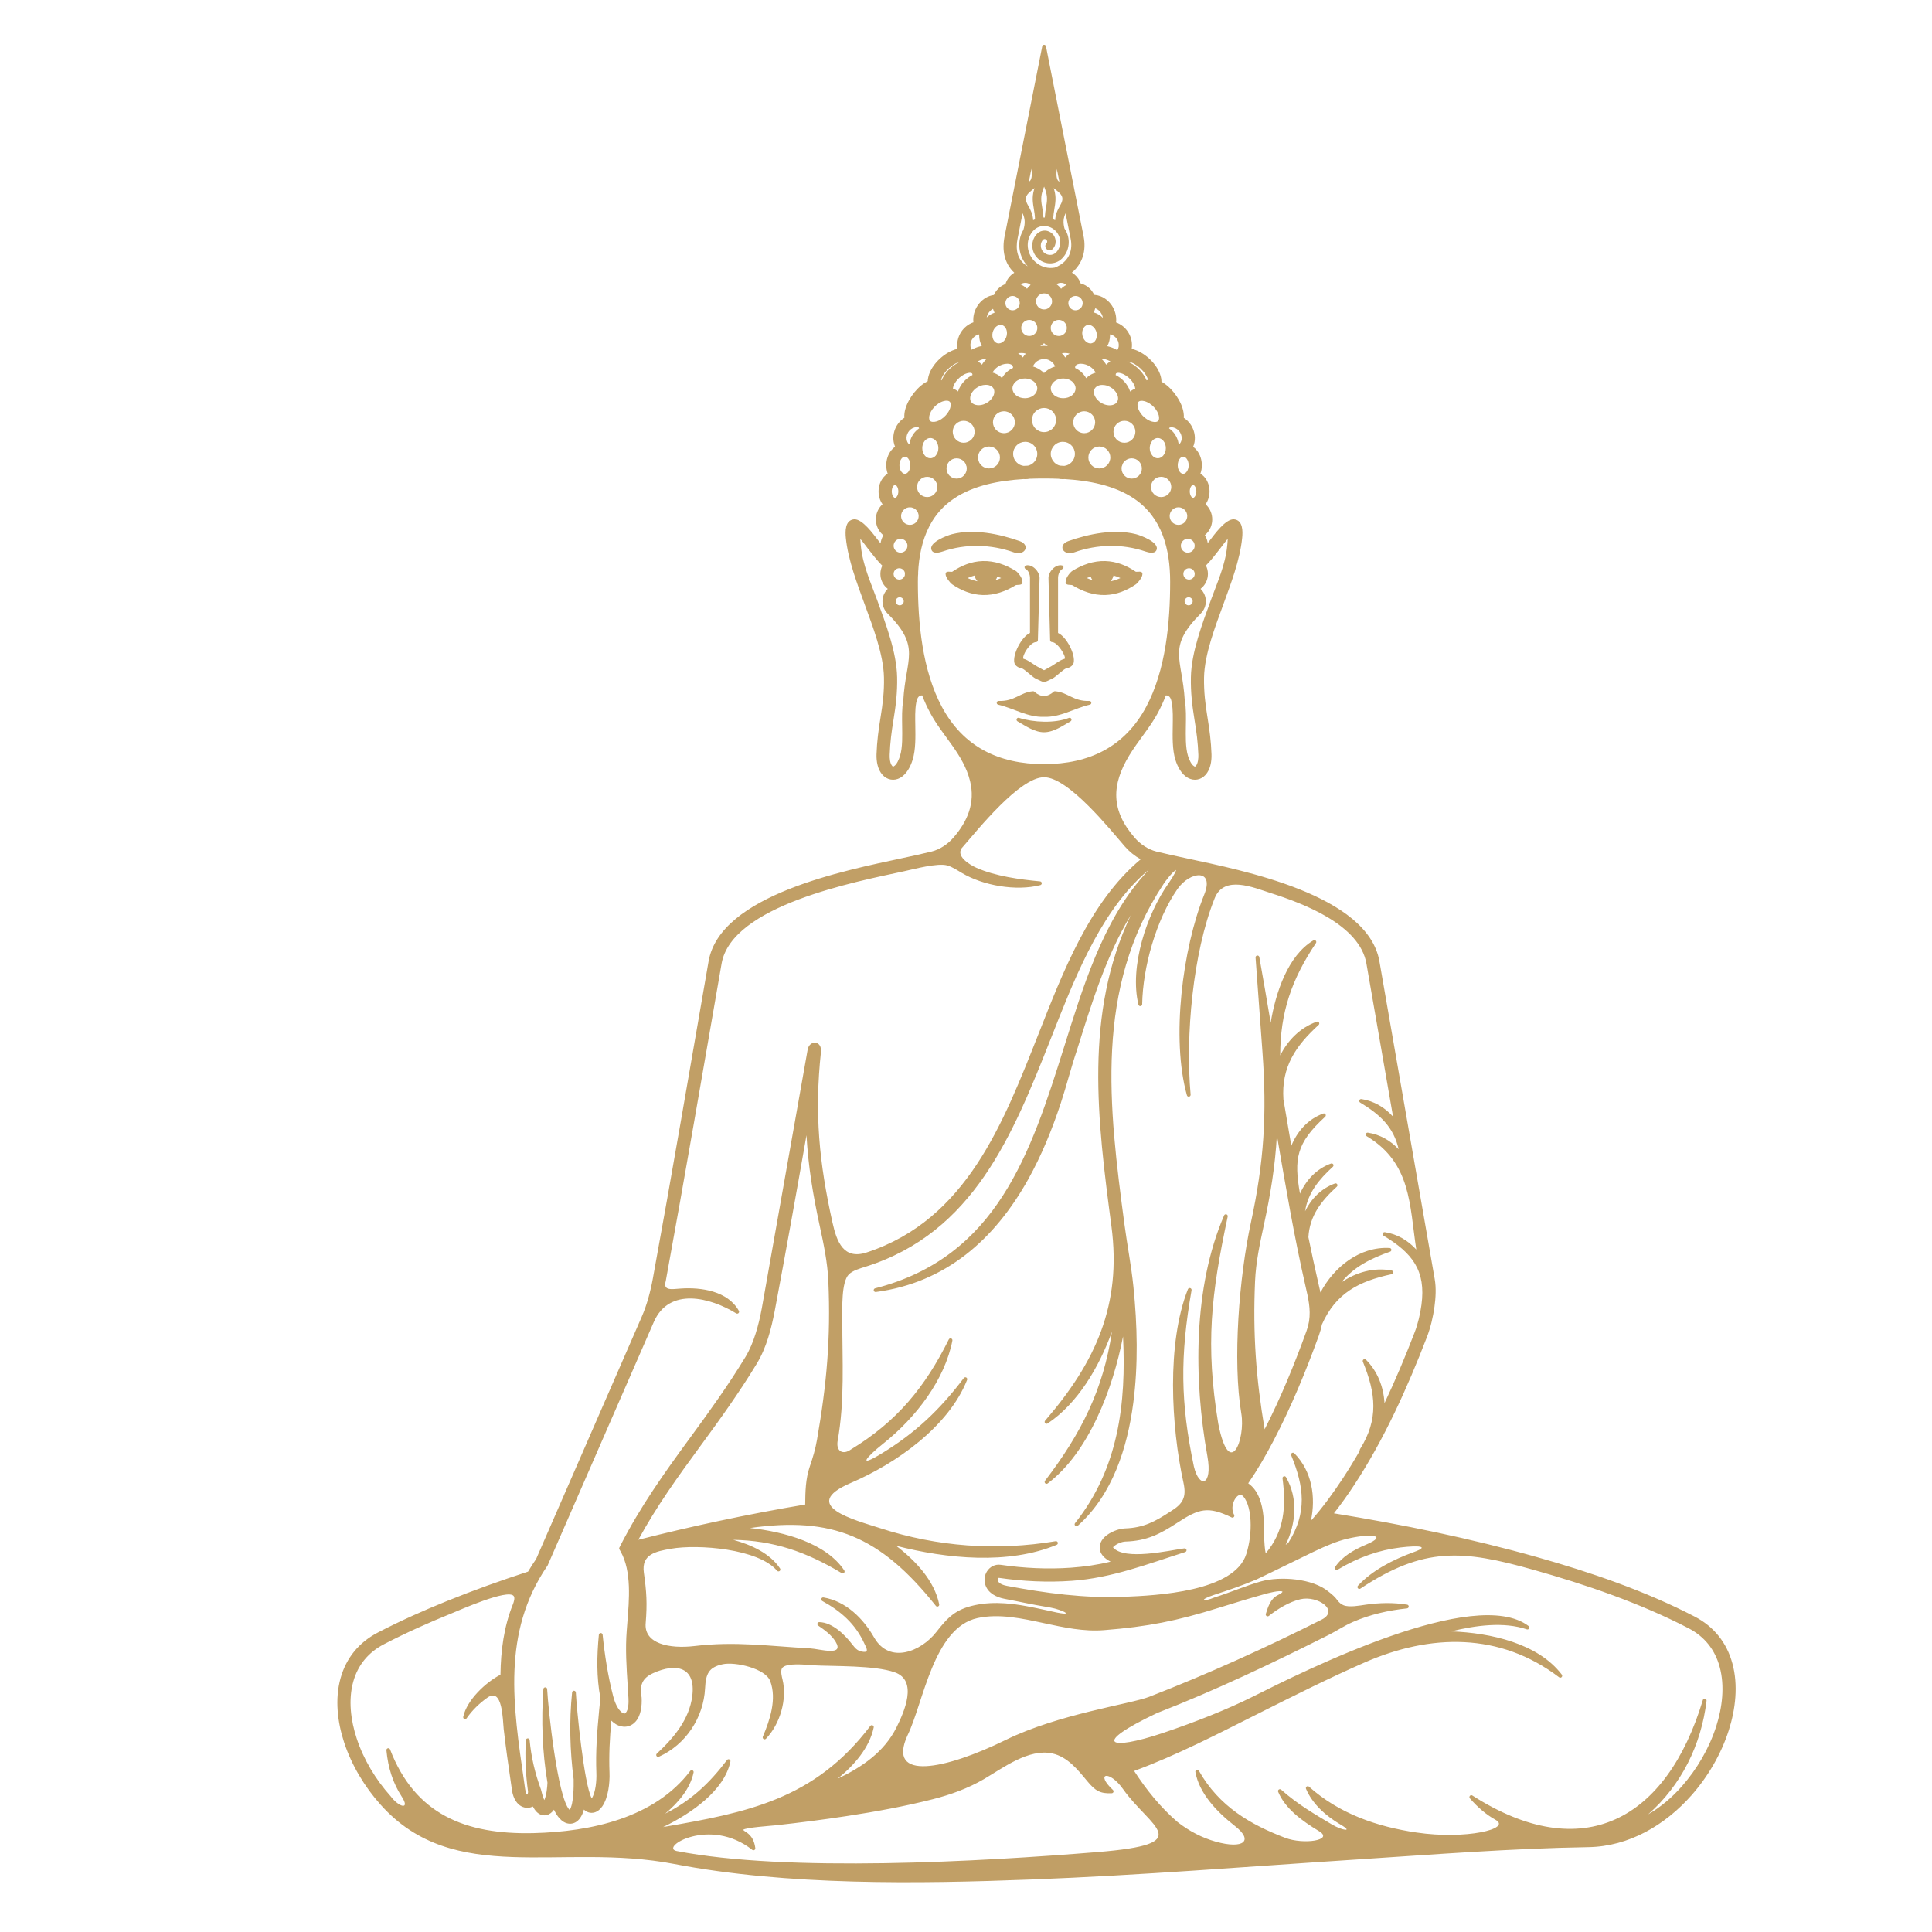<svg xmlns="http://www.w3.org/2000/svg" xmlns:xlink="http://www.w3.org/1999/xlink" width="500" zoomAndPan="magnify" viewBox="0 0 375 375" height="500" preserveAspectRatio="xMidYMid meet" version="1.0"><defs><clipPath id="d84269a492"><path d="M 65 8.695 L 337 8.695 L 337 366 L 65 366 Z M 65 8.695 " clip-rule="nonzero"/></clipPath></defs><g clip-path="url(#d84269a492)"><path fill="#c19f66" d="M 102.5 305.047 C 103 304.199 103.516 303.383 104.062 302.602 L 124.562 255.582 C 125.074 254.41 125.492 253.195 125.84 251.965 C 126.191 250.719 126.484 249.449 126.715 248.176 C 130.465 227.672 133.965 207.129 137.535 186.594 C 139.789 173.645 164.168 168.941 174.969 166.602 C 176.926 166.18 178.887 165.766 180.828 165.285 C 182.445 164.879 183.949 163.859 185.039 162.609 C 187.812 159.426 189.324 155.828 188.289 151.609 C 187.004 146.387 182.984 142.914 180.566 138.402 C 179.969 137.293 179.441 136.141 178.988 134.969 C 178.203 134.953 177.973 135.68 177.836 136.402 C 177.578 137.793 177.641 139.469 177.66 140.883 C 177.688 142.961 177.758 145.492 177.137 147.484 C 176.727 148.801 175.961 150.301 174.703 150.992 C 174.148 151.293 173.52 151.426 172.895 151.312 C 172.27 151.203 171.73 150.879 171.309 150.418 C 170.355 149.379 170.09 147.781 170.133 146.418 C 170.211 143.965 170.512 141.703 170.906 139.289 C 171.348 136.605 171.637 134.25 171.578 131.504 C 171.496 127.004 169.387 121.551 167.844 117.332 C 166.379 113.297 164.609 108.676 164.176 104.402 C 164.051 103.129 164.02 100.973 165.746 100.801 C 167.375 100.641 169.574 103.758 170.469 104.898 C 170.617 105.09 170.766 105.277 170.918 105.469 C 170.984 104.906 171.172 104.371 171.465 103.887 C 171.305 103.762 171.156 103.625 171.02 103.473 C 170.363 102.75 170.004 101.793 170.004 100.812 C 170.004 99.832 170.363 98.879 171.02 98.152 C 171.109 98.055 171.203 97.965 171.301 97.879 C 170.781 97.156 170.531 96.262 170.531 95.379 C 170.531 94.469 170.801 93.543 171.352 92.812 C 171.613 92.465 171.93 92.168 172.301 91.949 C 172.113 91.422 172.02 90.863 172.02 90.305 C 172.02 89.277 172.34 88.238 172.984 87.426 C 173.199 87.156 173.449 86.91 173.73 86.711 C 173.609 86.414 173.52 86.102 173.461 85.789 C 173.262 84.656 173.52 83.484 174.129 82.516 C 174.492 81.941 174.969 81.457 175.539 81.09 C 175.512 80.789 175.523 80.492 175.562 80.195 C 175.707 79.051 176.277 77.867 176.914 76.918 C 177.582 75.926 178.484 74.961 179.492 74.312 C 179.68 74.191 179.871 74.082 180.07 73.984 C 180.078 73.816 180.09 73.648 180.125 73.484 C 180.309 72.309 181 71.16 181.781 70.281 C 182.613 69.344 183.695 68.52 184.855 68.035 C 185.172 67.902 185.508 67.789 185.855 67.715 C 185.668 66.598 185.926 65.438 186.527 64.484 C 187.094 63.59 187.938 62.91 188.938 62.566 C 188.902 62.254 188.902 61.941 188.93 61.629 C 189.035 60.523 189.523 59.461 190.285 58.648 C 190.77 58.133 191.359 57.727 192.02 57.477 C 192.309 57.371 192.609 57.293 192.918 57.254 C 193.113 56.805 193.395 56.391 193.746 56.043 C 194.145 55.641 194.629 55.328 195.164 55.129 C 195.301 54.641 195.547 54.188 195.875 53.797 C 196.156 53.453 196.496 53.164 196.871 52.938 C 194.895 51.105 194.469 48.492 194.992 45.863 L 202.297 8.988 C 202.332 8.816 202.484 8.691 202.656 8.691 C 202.836 8.691 202.984 8.816 203.02 8.988 L 210.324 45.863 C 210.875 48.613 210.148 51.156 208.051 52.922 C 208.441 53.152 208.785 53.445 209.07 53.797 C 209.375 54.152 209.602 54.566 209.746 55.008 C 210.426 55.184 211.051 55.543 211.559 56.043 C 211.898 56.387 212.172 56.785 212.371 57.227 C 212.77 57.25 213.172 57.336 213.555 57.477 C 214.211 57.727 214.805 58.133 215.289 58.648 C 216.051 59.461 216.535 60.523 216.637 61.629 C 216.672 61.945 216.664 62.27 216.633 62.586 C 217.562 62.922 218.371 63.555 218.914 64.383 L 218.98 64.484 C 219.586 65.438 219.84 66.598 219.656 67.715 C 220 67.789 220.336 67.898 220.66 68.035 C 221.812 68.52 222.895 69.344 223.727 70.281 C 224.508 71.16 225.199 72.309 225.391 73.484 C 225.418 73.688 225.438 73.887 225.438 74.086 C 225.566 74.16 225.695 74.234 225.812 74.312 C 226.824 74.961 227.719 75.926 228.387 76.918 C 229.031 77.867 229.594 79.051 229.742 80.195 C 229.785 80.496 229.801 80.801 229.773 81.098 C 230.309 81.445 230.773 81.898 231.125 82.434 L 231.191 82.535 C 231.801 83.5 232.059 84.676 231.859 85.809 C 231.801 86.121 231.715 86.434 231.59 86.727 C 231.863 86.926 232.102 87.164 232.312 87.426 C 232.957 88.234 233.277 89.277 233.277 90.305 C 233.277 90.867 233.188 91.422 232.996 91.949 C 233.367 92.168 233.688 92.465 233.949 92.809 C 234.496 93.539 234.77 94.469 234.77 95.379 C 234.77 96.258 234.516 97.156 234 97.875 C 234.094 97.965 234.191 98.055 234.277 98.152 C 234.938 98.879 235.293 99.832 235.293 100.812 C 235.293 101.793 234.938 102.75 234.277 103.473 C 234.148 103.613 234.012 103.742 233.859 103.863 C 234.156 104.336 234.344 104.859 234.418 105.406 C 234.551 105.238 234.691 105.066 234.816 104.898 C 235.711 103.758 237.91 100.641 239.543 100.801 C 241.266 100.973 241.234 103.129 241.105 104.402 C 240.68 108.68 238.91 113.297 237.441 117.332 C 235.902 121.551 233.789 127.004 233.703 131.504 C 233.656 134.25 233.938 136.605 234.379 139.289 C 234.773 141.703 235.074 143.965 235.152 146.418 C 235.199 147.781 234.934 149.379 233.977 150.418 C 233.555 150.879 233.016 151.203 232.395 151.312 C 231.77 151.426 231.133 151.293 230.586 150.992 C 229.32 150.301 228.559 148.805 228.145 147.484 C 227.527 145.492 227.598 142.961 227.629 140.883 C 227.645 139.469 227.699 137.793 227.445 136.402 C 227.316 135.676 227.086 134.953 226.301 134.969 C 225.84 136.141 225.316 137.293 224.723 138.402 C 223.199 141.234 220.883 143.824 219.191 146.625 C 215.711 152.363 215.609 157.289 220.246 162.609 C 221.336 163.859 222.84 164.879 224.453 165.285 C 226.395 165.766 228.363 166.18 230.312 166.602 C 241.121 168.941 265.492 173.645 267.746 186.594 L 278.48 248.281 C 278.781 249.984 278.668 251.918 278.434 253.625 C 278.164 255.586 277.684 257.656 276.973 259.504 C 273.176 269.375 268.621 279.473 262.793 288.324 C 261.574 290.18 260.281 291.992 258.914 293.734 C 272.129 295.879 285.41 298.59 298.301 302.227 C 308.684 305.152 319.363 308.805 328.953 313.789 C 332.68 315.723 335.16 318.844 336.254 322.871 C 337.406 327.094 336.867 331.734 335.551 335.855 C 334.082 340.449 331.523 344.828 328.336 348.445 C 323.211 354.246 316.18 358.406 308.297 358.531 C 293.398 358.77 278.242 359.961 263.367 360.926 C 242.344 362.289 221.383 363.996 200.32 364.805 C 178.07 365.656 152.758 366.012 130.859 361.797 C 108.82 357.551 88.184 366.281 73.891 350.309 C 70.777 346.836 68.254 342.637 66.793 338.195 C 65.5 334.234 64.973 329.785 66.109 325.719 C 67.211 321.777 69.691 318.773 73.332 316.879 C 77.703 314.609 82.219 312.594 86.785 310.746 C 91.953 308.656 97.203 306.777 102.5 305.047 Z M 203.16 312.559 C 209.707 314.117 206.102 312.398 203.883 312.027 C 199.551 311.305 198.395 310.977 194.988 310.332 C 193.441 310.043 191.84 309.27 191.281 307.695 C 191.117 307.242 191.062 306.754 191.117 306.273 C 191.172 305.824 191.328 305.383 191.57 305.004 C 192.148 304.09 193.152 303.57 194.238 303.727 C 198.727 304.383 203.355 304.605 207.883 304.285 C 210.465 304.098 213.055 303.73 215.566 303.113 C 215.016 302.828 214.477 302.469 214.098 302.023 C 213.578 301.418 213.336 300.695 213.492 299.902 C 213.617 299.258 213.996 298.707 214.473 298.266 C 215.406 297.402 217.098 296.703 218.363 296.664 C 221.957 296.551 224.215 295.32 227.133 293.414 C 229.609 291.918 230.332 290.625 229.715 287.812 C 227.305 276.844 226.426 260.727 230.574 250.238 C 230.645 250.062 230.84 249.969 231.016 250.02 C 231.199 250.07 231.312 250.25 231.281 250.434 C 229.02 263.316 229.129 272.246 231.73 284.625 C 232.754 288.977 235.398 288.43 234.355 282.656 C 231.68 267.789 231.566 249.863 237.602 235.906 C 237.672 235.73 237.867 235.648 238.047 235.703 C 238.23 235.762 238.336 235.941 238.297 236.129 C 235.082 251.281 233.934 260.93 236.469 276.355 C 238.668 287.445 241.781 279.305 240.941 274.375 C 239.211 264.133 240.535 247.773 242.797 237.305 C 245.344 225.547 245.93 216.297 245.043 204.184 L 243.703 185.859 C 243.691 185.664 243.832 185.492 244.023 185.465 C 244.219 185.441 244.395 185.574 244.434 185.766 C 245.199 190.012 245.922 194.258 246.637 198.512 C 247.613 192.641 249.977 185.473 254.938 182.523 C 255.086 182.434 255.27 182.461 255.391 182.59 C 255.508 182.715 255.527 182.898 255.43 183.043 C 250.707 190.086 248.488 196.512 248.488 204.855 C 249.988 201.883 252.348 199.484 255.574 198.309 C 255.746 198.246 255.926 198.312 256.02 198.465 C 256.109 198.617 256.082 198.805 255.957 198.926 C 251.469 203.02 248.684 207.129 249.113 213.391 C 249.613 216.398 250.125 219.395 250.645 222.395 C 251.816 219.57 253.867 217.223 256.84 216.137 C 257.008 216.074 257.191 216.137 257.285 216.293 C 257.375 216.445 257.348 216.637 257.215 216.758 C 251.57 221.91 251.148 224.965 252.324 231.688 C 253.527 229.039 255.523 226.871 258.336 225.844 C 258.508 225.785 258.691 225.848 258.785 226 C 258.867 226.152 258.844 226.34 258.715 226.465 C 255.992 228.949 253.875 231.547 253.316 235.094 C 254.531 232.656 256.457 230.68 259.113 229.711 C 259.277 229.652 259.465 229.715 259.551 229.863 C 259.645 230.016 259.617 230.207 259.484 230.328 C 256.469 233.086 254.195 235.973 253.961 240.141 C 254.574 243.16 255.223 246.152 255.91 249.152 C 256.047 249.727 256.176 250.301 256.301 250.875 C 258.91 245.934 263.914 241.914 269.719 242.234 C 269.898 242.242 270.039 242.371 270.066 242.547 C 270.09 242.723 269.992 242.887 269.824 242.945 C 266.098 244.25 262.754 245.914 260.371 248.895 C 263.219 246.953 266.605 245.961 270.113 246.598 C 270.289 246.629 270.414 246.773 270.418 246.953 C 270.418 247.129 270.301 247.281 270.129 247.32 C 263.785 248.684 259.301 250.973 256.578 257.09 C 256.445 257.816 256.246 258.504 256 259.199 C 253.484 266.148 250.605 273.129 247.172 279.676 C 245.691 282.5 244.082 285.285 242.281 287.91 C 242.609 288.133 242.91 288.398 243.18 288.695 C 244.668 290.324 245.18 292.918 245.289 295.059 C 245.328 295.898 245.312 300.078 245.676 301.5 C 249.301 297.203 249.656 292.449 248.938 286.953 C 248.914 286.777 249.012 286.613 249.184 286.559 C 249.355 286.5 249.535 286.57 249.617 286.723 C 252 290.863 251.551 295.711 249.551 299.855 C 249.73 299.715 249.906 299.574 250.078 299.438 C 253.746 293.625 253.137 288.594 250.625 282.48 C 250.559 282.312 250.609 282.129 250.758 282.031 C 250.906 281.934 251.098 281.953 251.223 282.078 C 254.66 285.551 255.43 290.562 254.449 295.18 C 256.738 292.613 258.773 289.785 260.664 286.922 C 261.805 285.18 262.891 283.402 263.93 281.594 C 263.898 281.496 263.914 281.383 263.969 281.297 C 267.633 275.484 267.047 270.434 264.535 264.316 C 264.465 264.152 264.52 263.969 264.668 263.871 C 264.816 263.773 265.008 263.793 265.133 263.918 C 267.418 266.223 268.547 269.203 268.734 272.352 C 270.867 267.852 272.801 263.242 274.59 258.59 C 275.23 256.93 275.66 255.051 275.902 253.285 C 276.812 246.605 274.121 243.191 268.551 239.848 C 268.395 239.754 268.332 239.574 268.391 239.406 C 268.453 239.242 268.621 239.141 268.793 239.164 C 271.23 239.535 273.289 240.77 274.902 242.535 C 273.57 233.82 273.934 225.73 265.266 220.527 C 265.117 220.438 265.051 220.254 265.105 220.086 C 265.172 219.918 265.336 219.82 265.508 219.848 C 267.875 220.207 269.883 221.379 271.48 223.066 C 270.508 218.793 267.898 216.34 264.008 214.004 C 263.855 213.914 263.793 213.734 263.852 213.566 C 263.914 213.398 264.078 213.301 264.254 213.328 C 266.707 213.699 268.781 214.949 270.391 216.734 L 265.223 187.031 C 263.914 179.48 252.977 175.363 246.648 173.348 C 243.277 172.27 237.59 169.789 235.766 174.355 C 231.512 184.98 230.074 201.129 231.098 212.461 C 231.117 212.652 230.988 212.82 230.801 212.855 C 230.613 212.891 230.43 212.781 230.379 212.594 C 227.297 201.609 229.523 184.129 233.742 173.641 C 235.789 168.535 230.941 169.098 228.531 172.582 C 224.402 178.543 221.816 187.738 221.695 194.926 C 221.691 195.113 221.551 195.262 221.363 195.285 C 221.184 195.301 221.016 195.184 220.969 195.004 C 219.203 187.633 222.547 177.488 226.805 171.461 C 227.039 171.125 228.133 169.516 228.293 168.855 C 227.57 169.199 226.18 171.078 225.879 171.531 C 212.359 191.945 215.227 214.824 218.258 237.672 C 218.797 241.738 219.574 245.617 219.996 249.762 C 220.758 257.195 220.941 264.922 219.965 272.34 C 218.82 281.02 215.926 290.156 209.195 296.145 C 209.051 296.27 208.836 296.266 208.699 296.137 C 208.559 296.004 208.543 295.789 208.664 295.641 C 217.117 285.027 218.613 272.402 217.98 259.398 C 216.027 269.578 211.316 281.938 203.352 287.934 C 203.203 288.047 202.996 288.027 202.867 287.898 C 202.742 287.766 202.723 287.562 202.836 287.418 C 209.918 278.16 214.141 269.684 215.828 258.484 C 213.336 265.32 209.227 272.375 203.336 276.301 C 203.176 276.398 202.977 276.375 202.855 276.234 C 202.734 276.094 202.734 275.895 202.855 275.75 C 212.668 264.391 217.742 253.238 215.727 238.004 C 212.992 217.379 210.418 196.723 219.492 177.629 C 214.641 185.57 211.711 195.309 209.02 203.871 C 207.879 207.242 207.012 210.754 205.883 214.164 C 204.199 219.258 202.164 224.266 199.543 228.957 C 193.039 240.578 183.582 248.969 170 250.781 C 169.805 250.805 169.629 250.676 169.59 250.488 C 169.555 250.297 169.672 250.109 169.863 250.062 C 193.484 244.012 200.047 223.902 206.574 203.102 C 210.117 191.84 214.012 178.867 222.008 169.91 C 222.148 169.754 222.555 169.297 222.965 168.812 C 222.445 169.266 221.941 169.723 221.762 169.891 C 213.102 177.906 208.234 190.785 203.977 201.559 C 196.57 220.289 188.973 239.277 167.98 245.875 C 166.984 246.188 165.516 246.598 164.762 247.355 C 163.27 248.855 163.5 254.066 163.496 256.012 C 163.461 264.367 164.012 271.707 162.555 279.883 C 162.34 281.801 163.707 282.375 165.102 281.383 C 174.117 275.902 179.531 269.285 184.164 259.98 C 184.25 259.816 184.434 259.734 184.613 259.793 C 184.785 259.855 184.891 260.031 184.855 260.215 C 183.406 267.684 177.949 275.031 171.371 280.258 C 168.133 282.828 166.223 285.137 171.34 281.992 C 177.516 278.191 182.234 273.879 187.078 267.477 C 187.188 267.328 187.391 267.285 187.551 267.375 C 187.715 267.469 187.781 267.66 187.715 267.836 C 184.109 276.93 173.922 284.074 165.16 287.828 C 154.824 292.258 166.137 295.086 170.895 296.633 C 181.938 300.23 193.434 301.062 204.898 299.145 C 205.086 299.113 205.266 299.227 205.316 299.406 C 205.367 299.586 205.277 299.773 205.105 299.844 C 195.703 303.746 183.777 302.555 173.945 300.039 C 177.68 302.898 181.383 306.809 182.297 311.402 C 182.332 311.57 182.242 311.734 182.082 311.805 C 181.926 311.879 181.742 311.832 181.645 311.691 C 170.867 298.145 161.441 294.324 145.582 296.586 C 152.16 297.301 160.324 299.48 163.875 304.824 C 163.969 304.969 163.953 305.152 163.836 305.281 C 163.711 305.406 163.527 305.43 163.379 305.344 C 156.43 301.168 150.113 299.008 142.312 298.879 C 145.832 299.832 149.469 301.523 151.406 304.434 C 151.516 304.598 151.477 304.816 151.324 304.934 C 151.164 305.051 150.941 305.023 150.82 304.875 C 147.254 300.613 135.473 299.68 130.215 300.613 C 127.32 301.125 124.465 301.652 124.973 305.258 C 125.504 308.992 125.633 311.227 125.332 314.984 C 124.918 319.074 129.965 320.07 134.824 319.492 C 142.785 318.539 149.246 319.516 157.203 319.945 C 159.113 320.047 163.984 321.582 162.18 318.637 C 161.375 317.328 160.051 316.375 158.805 315.523 C 158.664 315.43 158.613 315.262 158.664 315.105 C 158.711 314.949 158.859 314.848 159.023 314.852 C 161.566 314.91 163.98 317.285 165.438 319.203 C 166.098 320.062 166.559 320.531 167.637 320.621 C 168.73 320.711 168.125 319.773 167.754 318.973 C 166.016 315.191 163.207 312.723 159.594 310.746 C 159.441 310.66 159.371 310.477 159.422 310.305 C 159.488 310.137 159.656 310.031 159.832 310.062 C 164.195 310.785 167.555 314.148 169.672 317.848 C 172.668 323.074 178.797 320.551 181.738 316.773 C 183.98 313.895 185.516 312.363 189.184 311.566 C 191.145 311.145 193.102 311.07 195.047 311.203 C 197.773 311.391 200.484 311.98 203.16 312.559 Z M 235.645 309.566 C 232.566 310.574 233.508 311.004 235.762 310.051 C 238.77 309.113 241.719 307.809 244.754 306.949 C 248.488 305.898 254.812 306.371 257.871 308.938 C 257.895 308.953 257.914 308.969 257.93 308.988 C 258.57 309.461 259.184 310.02 259.637 310.668 C 259.949 311.066 260.309 311.387 260.785 311.578 C 261.938 312.039 263.949 311.625 265.168 311.457 C 267.906 311.086 270.367 311.027 273.125 311.461 C 273.305 311.488 273.441 311.645 273.43 311.836 C 273.426 312.016 273.285 312.168 273.102 312.188 C 269.496 312.566 265.91 313.375 262.578 314.832 C 260.836 315.594 259.504 316.531 257.891 317.34 C 246.969 322.828 235.953 328.078 224.555 332.512 C 211.645 338.629 215.309 339.855 225.578 336.418 C 231.762 334.348 238.227 331.797 243.137 329.336 C 253.441 324.168 286.312 307.73 296.695 315.613 C 296.844 315.723 296.887 315.918 296.805 316.082 C 296.715 316.242 296.527 316.316 296.359 316.258 C 291.926 314.738 286.395 315.477 281.664 316.652 C 289.301 316.926 298.523 318.965 303.148 325.047 C 303.254 325.195 303.242 325.402 303.113 325.531 C 302.98 325.664 302.773 325.676 302.629 325.566 C 291.125 316.801 277.641 317.086 264.824 322.707 C 257.934 325.73 251.191 329.117 244.469 332.488 C 236.625 336.422 228.387 340.711 220.137 343.742 C 222.5 347.398 225.273 350.832 228.574 353.668 C 230.848 355.438 233.332 356.727 235.988 357.469 C 241.359 358.965 243.387 357.312 239.73 354.453 C 235.992 351.531 232.754 348 232.023 343.945 C 231.988 343.77 232.086 343.598 232.262 343.531 C 232.43 343.477 232.613 343.543 232.703 343.703 C 236.629 350.664 242.785 354.176 249.449 356.723 C 253.023 358.086 258.961 357.199 256.039 355.438 C 252.648 353.391 249.469 351.059 248.09 347.793 C 248.016 347.637 248.074 347.453 248.215 347.352 C 248.359 347.254 248.543 347.262 248.676 347.379 C 251.91 350.266 255.246 352.16 258.523 354.129 C 260.438 355.277 262.82 355.684 260.262 354.188 C 257.281 352.441 254.727 350.117 253.5 347.215 C 253.434 347.055 253.48 346.875 253.621 346.773 C 253.766 346.672 253.949 346.684 254.082 346.797 C 259.961 352.043 267.262 354.562 274.961 355.695 C 284.504 357.105 293.449 354.988 290.293 353.234 C 288.422 352.195 286.773 350.754 285.301 349.059 C 285.184 348.918 285.184 348.715 285.301 348.574 C 285.422 348.438 285.621 348.406 285.777 348.504 C 307.184 362.219 323.5 353.289 330.523 329.969 C 330.574 329.789 330.762 329.676 330.945 329.711 C 331.133 329.754 331.262 329.93 331.238 330.117 C 330.219 338.688 326.324 346.527 319.906 352.16 C 322.355 350.742 324.52 348.906 326.422 346.75 C 329.379 343.398 331.754 339.344 333.117 335.078 C 334.281 331.438 334.805 327.285 333.785 323.543 C 332.883 320.223 330.852 317.656 327.777 316.059 C 318.344 311.16 307.824 307.566 297.605 304.688 C 283.91 300.828 276.414 300.164 264.051 308.348 C 263.891 308.453 263.684 308.422 263.566 308.277 C 263.445 308.137 263.449 307.93 263.574 307.793 C 266.297 304.844 270.332 302.734 274.418 301.258 C 277.602 300.113 275.379 299.941 271.82 300.363 C 267.645 300.863 263.68 302.25 259.648 304.668 C 259.5 304.758 259.316 304.734 259.195 304.605 C 259.074 304.484 259.055 304.293 259.156 304.148 C 260.484 302.148 262.727 300.836 265.141 299.816 C 269.602 297.93 265.949 297.613 261.461 298.68 C 257.625 299.594 253.758 301.883 243.961 306.535 L 243.922 306.555 C 241.188 307.727 238.402 308.66 235.645 309.566 Z M 247.844 220.367 C 247.508 226.352 246.613 231.797 245.301 237.844 C 244.523 241.461 243.77 244.969 243.605 248.684 C 243.16 258.926 243.789 267.496 245.465 277.426 C 248.602 271.293 251.262 264.801 253.598 258.336 C 253.816 257.73 253.977 257.109 254.086 256.477 L 254.09 256.43 C 254.445 254.129 253.93 251.953 253.418 249.727 C 251.188 240.008 249.535 230.188 247.844 220.367 Z M 144.828 355.617 C 145.953 356.336 146.438 357.43 146.605 358.719 C 146.629 358.871 146.559 359.008 146.426 359.086 C 146.289 359.164 146.133 359.152 146.016 359.055 C 137.746 352.543 127.957 358.621 131.352 359.285 C 152.766 363.465 190.465 361.328 213.016 359.488 C 232.512 357.898 223.344 354.844 217.977 347.254 C 215.328 343.504 212.477 344.141 216.023 347.43 C 216.129 347.535 216.168 347.688 216.117 347.828 C 216.066 347.973 215.938 348.062 215.785 348.066 C 213.496 348.184 212.543 347.539 211.039 345.723 C 209.211 343.516 207.203 340.988 204.25 340.344 C 199.66 339.348 194.711 343.148 190.957 345.34 C 187.895 347.125 184.5 348.352 181.078 349.223 C 175.582 350.621 169.945 351.645 164.344 352.5 C 159.742 353.203 155.125 353.793 150.496 354.297 C 149.793 354.375 144.59 354.734 144.262 355.168 C 144.305 355.301 144.719 355.543 144.828 355.617 Z M 223.051 329.352 C 234.438 324.93 245.594 319.867 256.504 314.383 C 260.07 312.594 255.727 309.629 252.406 310.41 C 250.211 310.926 248.027 312.27 246.277 313.652 C 246.148 313.754 245.973 313.758 245.836 313.664 C 245.707 313.574 245.648 313.41 245.695 313.258 C 246.102 311.945 246.602 310.348 247.914 309.676 C 248.105 309.578 248.887 309.188 248.934 308.949 C 248.523 308.574 245.902 309.281 245.449 309.414 C 242.434 310.262 239.445 311.176 236.457 312.105 C 228.43 314.605 222.84 315.738 214.289 316.41 C 210.352 316.723 206.453 315.879 202.629 315.055 C 198.473 314.16 193.965 313.148 189.73 314.066 C 181.168 315.934 179.23 330.559 176.16 336.809 C 172.008 345.848 183.531 343.461 195.188 337.73 C 205.5 332.664 219.434 330.762 223.051 329.352 Z M 105.652 349.398 C 106.082 348.434 106.223 346.906 106.262 346.027 C 105.254 340.016 105.043 333.93 105.469 327.852 C 105.48 327.656 105.645 327.508 105.836 327.512 C 106.031 327.512 106.195 327.664 106.199 327.855 C 106.41 331.797 108.211 348.734 110.488 351.23 C 110.508 351.25 110.543 351.285 110.578 351.32 C 111.363 350.078 111.367 346.699 111.344 345.371 C 110.613 339.75 110.469 334.141 111.043 328.5 C 111.055 328.309 111.219 328.164 111.41 328.168 C 111.605 328.176 111.762 328.328 111.77 328.52 C 111.91 331.383 113.344 346.367 114.859 349.07 C 115.641 347.84 115.805 345.547 115.754 344.16 C 115.59 339.945 115.895 336.129 116.293 331.957 L 116.535 329.586 C 115.762 325.504 115.84 321.418 116.238 317.301 C 116.258 317.113 116.41 316.969 116.598 316.969 C 116.793 316.969 116.953 317.109 116.969 317.301 C 117.383 321.332 118.012 325.379 119.035 329.305 C 119.301 330.32 119.898 331.914 120.859 332.484 C 120.965 332.543 121.113 332.609 121.234 332.598 C 121.32 332.59 121.395 332.523 121.441 332.469 C 122.016 331.855 122.023 330.418 121.984 329.648 C 121.938 328.836 121.883 328.023 121.832 327.207 C 121.602 323.633 121.363 320.07 121.648 316.488 L 121.77 314.895 C 122.109 310.609 122.637 305.012 120.469 301.152 L 120.23 300.73 C 120.168 300.621 120.164 300.496 120.223 300.383 L 120.441 299.949 C 124.285 292.445 128.887 285.965 133.852 279.203 C 137.652 274.02 141.359 268.879 144.699 263.375 C 145.539 261.984 146.164 260.441 146.652 258.895 C 147.168 257.281 147.551 255.625 147.859 253.969 L 156.781 203.641 C 157.199 201.805 159.582 201.957 159.344 204.191 C 158.07 216.211 158.996 225.656 161.586 237.301 C 162.41 241.012 163.727 244.582 168.242 243.094 C 187.617 236.719 194.734 217.969 201.598 200.621 C 206.242 188.871 211.441 175.121 221.406 166.793 C 220.246 166.148 219.191 165.289 218.324 164.293 C 215.562 161.121 207.395 150.852 202.641 150.863 C 197.891 150.875 189.73 161.121 186.941 164.316 C 185.145 166.039 188.227 167.867 189.551 168.453 C 193.211 170.066 197.918 170.707 201.875 171.078 C 202.051 171.094 202.188 171.234 202.207 171.414 C 202.215 171.598 202.105 171.754 201.93 171.805 C 197.211 173.012 190.82 171.906 186.664 169.422 C 185.82 168.922 184.789 168.234 183.844 167.977 C 181.949 167.465 177.406 168.695 175.512 169.105 C 166.031 171.156 142.027 175.742 140.062 187.031 C 136.488 207.57 132.984 228.125 129.219 248.672 C 128.652 250.594 130.395 250.227 132.109 250.109 C 136.109 249.832 141.262 250.578 143.414 254.434 C 143.492 254.582 143.465 254.762 143.344 254.875 C 143.219 254.992 143.039 255.012 142.895 254.926 C 137.871 251.836 129.887 249.758 126.902 256.602 L 106.293 303.852 L 106.242 303.926 C 97.352 316.938 99.609 331.168 101.727 345.844 L 101.879 346.922 C 101.918 347.254 102.059 348.156 102.309 348.344 C 102.469 348.234 102.492 347.887 102.488 347.734 C 102.035 344.426 101.871 341.098 102.066 337.762 C 102.078 337.57 102.234 337.422 102.43 337.418 C 102.621 337.414 102.785 337.559 102.801 337.75 C 103.098 341.035 103.852 344.238 105.012 347.371 C 105.117 347.84 105.348 348.777 105.652 349.398 Z M 129.117 352.02 C 134.031 349.562 137.641 346.215 141.121 341.613 C 141.223 341.477 141.406 341.43 141.566 341.504 C 141.723 341.574 141.812 341.742 141.773 341.91 C 140.613 347.512 134.207 351.992 128.715 354.629 C 144.926 351.82 158.074 349.344 168.934 334.996 C 169.039 334.855 169.219 334.812 169.375 334.883 C 169.535 334.953 169.621 335.125 169.586 335.293 C 168.766 339.234 165.793 342.637 162.582 345.25 C 167.285 343.012 171.645 340.066 174.035 335.234 C 175.473 332.32 178.25 326.195 173.648 324.586 C 169.703 323.207 161.977 323.461 157.625 323.227 C 156.598 323.133 152.414 322.664 151.773 323.832 C 151.473 324.371 151.75 325.438 151.887 325.996 C 152.82 329.832 151.406 334.66 148.672 337.488 C 148.547 337.617 148.352 337.641 148.203 337.539 C 148.059 337.441 148 337.254 148.066 337.09 C 149.445 333.836 150.812 329.77 149.492 326.285 C 148.57 323.848 142.719 322.504 140.277 323.027 C 137.559 323.613 136.992 324.891 136.855 327.691 C 136.574 333.363 133.105 338.656 127.891 340.977 C 127.727 341.051 127.535 340.992 127.43 340.84 C 127.332 340.688 127.359 340.492 127.492 340.371 C 130.754 337.355 133.797 333.742 134.371 329.184 C 135.078 323.559 131.273 322.711 126.773 324.758 C 124.578 325.754 124.121 327.176 124.539 329.508 C 124.621 331.055 124.43 333.004 123.328 334.199 C 122.848 334.723 122.227 335.062 121.52 335.141 C 120.832 335.219 120.16 335.031 119.566 334.688 C 119.242 334.492 118.938 334.25 118.664 333.977 C 118.352 337.383 118.172 340.602 118.305 344.07 C 118.383 346.051 118.066 348.91 116.918 350.594 C 116.535 351.152 116.008 351.637 115.332 351.809 C 114.574 351.996 113.891 351.754 113.336 351.242 C 113.172 351.82 112.941 352.406 112.605 352.875 C 112.113 353.57 111.406 354.027 110.535 353.98 C 109.766 353.941 109.117 353.508 108.609 352.953 C 108.168 352.473 107.812 351.871 107.523 351.262 C 107.184 351.746 106.734 352.145 106.148 352.297 C 105.434 352.48 104.77 352.25 104.23 351.754 C 103.906 351.453 103.648 351.055 103.438 350.645 C 103.141 350.785 102.832 350.871 102.5 350.891 C 102.02 350.922 101.555 350.805 101.137 350.57 C 99.977 349.906 99.484 348.484 99.34 347.242 L 99.191 346.211 C 98.68 342.68 98.164 339.148 97.766 335.602 C 97.578 333.887 97.578 327.398 94.598 329.516 C 93.031 330.625 91.676 331.941 90.57 333.516 C 90.477 333.664 90.289 333.719 90.125 333.648 C 89.965 333.578 89.875 333.406 89.914 333.234 C 90.598 330.008 94.242 326.555 97.141 325.059 C 97.199 320.398 97.805 315.723 99.559 311.379 C 99.711 310.988 100.012 310.141 99.688 309.762 C 98.5 308.375 89.258 312.504 87.742 313.117 C 83.254 314.934 78.812 316.918 74.516 319.148 C 71.52 320.707 69.473 323.16 68.57 326.402 C 67.574 329.973 68.086 333.93 69.227 337.406 C 70.566 341.512 72.914 345.395 75.789 348.609 C 77.461 350.852 79.719 351.391 77.941 348.664 C 76.285 346.113 75.324 343.148 75.004 339.727 C 74.988 339.543 75.105 339.379 75.285 339.336 C 75.469 339.293 75.648 339.391 75.711 339.562 C 80.527 352.117 90.273 356.121 103.539 355.809 C 114.707 355.543 127.074 352.855 133.973 343.742 C 134.074 343.602 134.258 343.555 134.418 343.625 C 134.578 343.699 134.66 343.863 134.625 344.035 C 133.977 347.172 131.668 349.895 129.117 352.02 Z M 214.453 74.758 C 214.293 74.73 214.129 74.715 213.961 74.715 C 213.566 74.715 213.137 74.805 212.82 75.051 C 212.566 75.242 212.398 75.5 212.344 75.812 C 212.336 75.898 212.324 75.98 212.324 76.066 C 212.324 76.652 212.637 77.215 213.035 77.633 C 213.523 78.148 214.18 78.512 214.887 78.629 C 215.051 78.66 215.215 78.676 215.375 78.676 C 215.773 78.676 216.199 78.582 216.523 78.34 C 216.773 78.152 216.938 77.887 216.996 77.578 C 217.008 77.492 217.016 77.41 217.016 77.32 C 217.016 76.738 216.703 76.18 216.309 75.758 C 215.816 75.242 215.156 74.879 214.453 74.758 Z M 123.898 298.871 C 129.086 297.547 134.309 296.328 139.543 295.215 C 145.098 294.031 150.684 292.969 156.289 292.027 C 156.309 289.57 156.363 287.055 157.16 284.707 C 157.789 282.848 158.238 281.418 158.582 279.445 C 160.465 268.633 161.262 259.75 160.781 248.684 C 160.621 244.969 159.867 241.461 159.086 237.844 C 157.773 231.789 156.879 226.336 156.539 220.344 C 154.551 231.719 152.512 243.082 150.375 254.438 C 150.039 256.199 149.637 257.957 149.098 259.668 C 148.547 261.414 147.836 263.133 146.883 264.699 C 143.504 270.273 139.766 275.469 135.914 280.715 C 131.562 286.641 127.414 292.414 123.898 298.871 Z M 239.059 294.531 C 234.465 292.293 232.703 292.828 228.523 295.562 C 225.16 297.762 222.586 299.09 218.438 299.215 C 217.727 299.238 216.73 299.664 216.207 300.145 C 216.152 300.191 216.023 300.324 216.039 300.355 C 218.293 302.953 226.84 300.953 229.887 300.535 C 230.078 300.512 230.254 300.633 230.297 300.824 C 230.34 301.008 230.23 301.191 230.051 301.25 C 222.73 303.574 215.816 306.281 208.062 306.832 C 203.355 307.172 198.543 306.938 193.875 306.258 C 193.82 306.254 193.758 306.332 193.73 306.367 C 193.695 306.43 193.672 306.504 193.66 306.578 C 193.648 306.664 193.66 306.75 193.691 306.832 C 193.906 307.438 194.914 307.719 195.461 307.82 C 202.977 309.238 210.461 310.238 218.137 309.938 C 224.465 309.688 239.594 308.969 241.91 301.625 C 242.551 299.613 242.836 297.289 242.73 295.184 C 242.656 293.684 242.332 291.57 241.285 290.414 C 240.242 289.277 238.484 292.223 239.539 294.016 C 239.617 294.16 239.598 294.332 239.488 294.453 C 239.379 294.574 239.203 294.605 239.059 294.531 Z M 198.48 41.387 L 197.5 46.355 C 197.109 48.312 197.402 50.344 199.176 51.508 C 199.27 51.57 199.371 51.633 199.469 51.684 C 198.438 50.57 197.848 49.125 197.84 47.602 C 197.828 46.539 198.102 45.492 198.637 44.621 C 199.027 43.324 198.965 42.438 198.48 41.387 Z M 199.695 35.289 C 199.742 35.254 199.793 35.215 199.84 35.18 C 200.367 34.766 200.305 33.625 200.191 32.766 Z M 205.129 32.789 C 205.023 33.648 204.969 34.766 205.488 35.18 C 205.535 35.215 205.574 35.25 205.621 35.281 Z M 206.828 41.395 C 206.391 42.352 206.305 43.168 206.621 44.363 C 207.152 45.137 207.43 46.023 207.441 46.965 C 207.449 48.18 206.984 49.348 206.105 50.203 C 205.469 50.824 204.602 51.152 203.715 51.125 C 202.824 51.09 201.98 50.711 201.355 50.078 C 200.73 49.438 200.375 48.586 200.367 47.691 C 200.355 46.801 200.699 45.953 201.332 45.332 C 201.734 44.941 202.277 44.734 202.832 44.754 C 203.387 44.773 203.906 45.008 204.297 45.402 L 204.426 45.535 C 204.457 45.57 204.484 45.605 204.5 45.645 C 204.758 46.004 204.898 46.434 204.902 46.879 C 204.906 47.438 204.695 47.969 204.293 48.355 C 203.969 48.672 203.441 48.668 203.133 48.34 C 202.816 48.016 202.816 47.496 203.148 47.18 C 203.227 47.102 203.262 46.996 203.262 46.891 C 203.258 46.762 203.203 46.641 203.109 46.547 L 203.102 46.539 C 203.02 46.453 202.898 46.402 202.781 46.395 C 202.676 46.391 202.57 46.426 202.492 46.5 C 202.176 46.812 202.008 47.234 202.016 47.676 C 202.016 48.145 202.207 48.586 202.531 48.922 C 202.855 49.258 203.297 49.465 203.77 49.477 C 204.203 49.492 204.629 49.336 204.949 49.035 C 205.504 48.488 205.797 47.75 205.789 46.977 C 205.781 46.164 205.453 45.395 204.891 44.82 C 204.324 44.242 203.566 43.891 202.758 43.863 C 201.992 43.84 201.238 44.113 200.684 44.652 C 199.891 45.426 199.469 46.48 199.477 47.59 C 199.488 48.738 199.957 49.828 200.754 50.648 C 201.559 51.473 202.641 51.973 203.789 52.012 C 204.117 52.02 204.434 51.996 204.734 51.941 C 205.102 51.805 205.438 51.637 205.773 51.43 C 207.59 50.301 208.23 48.438 207.816 46.355 Z M 204.809 42.738 C 204.855 41.645 205.23 40.809 205.82 39.789 C 206.746 38.188 205.91 37.594 204.52 36.508 C 204.949 37.824 204.973 38.766 204.684 40.352 C 204.551 41.105 204.453 41.805 204.426 42.566 C 204.555 42.617 204.684 42.672 204.809 42.738 Z M 202.793 42.219 C 202.836 41.484 202.93 40.789 203.066 40.051 C 203.352 38.477 203.262 37.734 202.664 36.219 C 202.062 37.734 201.969 38.477 202.254 40.059 C 202.391 40.793 202.488 41.484 202.527 42.219 C 202.617 42.215 202.703 42.215 202.793 42.219 Z M 200.895 42.57 C 200.871 41.809 200.773 41.109 200.637 40.352 C 200.352 38.77 200.375 37.824 200.801 36.508 C 199.402 37.605 198.586 38.195 199.512 39.805 C 200.102 40.82 200.473 41.656 200.531 42.742 C 200.648 42.68 200.773 42.621 200.895 42.57 Z M 171.254 109.801 C 170.25 108.793 169.328 107.586 168.453 106.469 C 168.281 106.25 167.449 105.121 166.988 104.594 C 166.996 105.062 167.07 105.781 167.094 105.977 C 167.461 109.691 168.98 112.984 170.25 116.457 C 171.906 121.023 174.039 126.582 174.133 131.465 C 174.191 134.367 173.898 136.855 173.43 139.699 C 173.051 141.996 172.762 144.164 172.688 146.496 C 172.664 147.133 172.727 148.188 173.191 148.688 C 173.219 148.719 173.285 148.785 173.332 148.793 C 173.367 148.801 173.445 148.766 173.48 148.746 C 174.082 148.418 174.504 147.336 174.695 146.723 C 175.215 145.062 175.125 142.66 175.105 140.918 C 175.09 139.309 175.031 137.531 175.324 135.977 C 175.789 127.77 178.848 125.648 172.27 119.074 C 171.641 118.445 171.289 117.602 171.289 116.711 C 171.289 115.816 171.641 114.973 172.27 114.344 C 172.285 114.332 172.301 114.316 172.316 114.297 C 172.191 114.203 172.078 114.098 171.961 113.988 C 171.27 113.297 170.883 112.371 170.883 111.395 C 170.883 110.84 171.012 110.297 171.254 109.801 Z M 175.625 111.676 C 175.629 111.523 175.633 111.371 175.648 111.234 C 175.613 110.992 175.5 110.789 175.332 110.617 C 175.121 110.406 174.844 110.293 174.547 110.293 C 174.258 110.293 173.98 110.406 173.77 110.613 C 173.562 110.82 173.445 111.102 173.445 111.395 C 173.445 111.691 173.566 111.973 173.77 112.18 C 173.98 112.387 174.258 112.5 174.547 112.5 C 174.844 112.5 175.121 112.383 175.332 112.18 C 175.484 112.023 175.586 111.836 175.625 111.676 Z M 178.027 101.109 C 178.082 101.004 178.137 100.902 178.188 100.805 C 178.273 100.598 178.312 100.391 178.312 100.168 C 178.312 99.715 178.133 99.281 177.812 98.965 C 177.492 98.641 177.062 98.465 176.605 98.465 C 176.152 98.465 175.723 98.641 175.402 98.965 C 175.078 99.281 174.898 99.715 174.898 100.168 C 174.898 100.621 175.078 101.051 175.402 101.375 C 175.723 101.695 176.152 101.875 176.605 101.875 C 177.062 101.875 177.492 101.695 177.812 101.375 C 177.898 101.285 177.977 101.191 178.027 101.109 Z M 198.68 90.426 C 198.965 90.41 199.246 90.395 199.516 90.387 C 199.953 90.289 200.336 90.074 200.648 89.762 C 201.094 89.316 201.332 88.727 201.332 88.098 C 201.332 87.477 201.09 86.887 200.648 86.445 C 200.211 86.004 199.613 85.758 198.992 85.758 C 198.367 85.758 197.777 86 197.336 86.441 C 196.895 86.883 196.648 87.477 196.648 88.098 C 196.648 88.727 196.895 89.312 197.336 89.754 C 197.711 90.133 198.195 90.371 198.68 90.426 Z M 205.738 90.379 C 206.027 90.395 206.309 90.41 206.574 90.43 C 207.105 90.367 207.57 90.133 207.953 89.754 C 208.395 89.312 208.637 88.727 208.637 88.098 C 208.637 87.477 208.395 86.883 207.953 86.445 C 207.512 86 206.922 85.758 206.293 85.758 C 205.668 85.758 205.078 86.004 204.641 86.445 C 204.203 86.887 203.949 87.477 203.949 88.098 C 203.949 88.723 204.199 89.312 204.637 89.754 C 204.953 90.07 205.348 90.293 205.738 90.379 Z M 238.297 104.594 C 237.836 105.117 237 106.25 236.828 106.469 C 235.969 107.574 235.062 108.762 234.07 109.762 C 234.324 110.27 234.457 110.828 234.457 111.395 C 234.457 112.371 234.07 113.297 233.383 113.984 C 233.273 114.098 233.152 114.203 233.027 114.297 C 233.047 114.316 233.059 114.332 233.074 114.344 C 233.703 114.977 234.055 115.816 234.055 116.707 C 234.055 117.598 233.703 118.445 233.074 119.074 C 226.445 125.707 229.477 127.672 229.965 135.969 C 230.254 137.52 230.199 139.309 230.176 140.918 C 230.156 142.66 230.074 145.062 230.59 146.723 C 230.781 147.336 231.203 148.418 231.805 148.746 C 231.84 148.766 231.914 148.801 231.953 148.793 C 232 148.785 232.07 148.719 232.094 148.688 C 232.555 148.188 232.625 147.133 232.602 146.496 C 232.523 144.164 232.234 141.996 231.852 139.699 C 231.387 136.855 231.098 134.367 231.152 131.465 C 231.242 126.582 233.375 121.023 235.039 116.457 C 236.301 112.984 237.828 109.691 238.195 105.977 C 238.219 105.781 238.293 105.062 238.297 104.594 Z M 220.137 96.785 C 216.266 94.16 211.211 93.273 206.648 92.988 C 206.527 92.996 206.418 93.004 206.293 93.004 C 206.004 93.004 205.727 92.98 205.461 92.93 C 204.52 92.891 203.59 92.875 202.641 92.875 C 201.699 92.875 200.77 92.891 199.852 92.926 C 199.562 92.98 199.285 93.004 198.992 93.004 C 198.871 93.004 198.758 92.996 198.664 92.988 C 194.074 93.273 189.023 94.16 185.145 96.785 C 183.129 98.148 181.547 99.902 180.43 102.07 L 180.367 102.184 C 178.941 104.945 178.355 108.09 178.207 111.145 C 178.215 111.234 178.215 111.312 178.215 111.395 C 178.215 111.578 178.203 111.75 178.176 111.906 C 178.164 112.25 178.16 112.582 178.16 112.93 C 178.16 120.875 179.02 130.121 182.816 137.195 C 186.992 144.977 193.871 148.316 202.641 148.316 C 211.414 148.316 218.297 144.977 222.473 137.195 C 226.262 130.121 227.125 120.875 227.125 112.93 C 227.125 106.656 225.602 100.48 220.137 96.785 Z M 208.516 107.207 C 212.965 105.625 217.867 105.512 222.344 107.051 C 222.922 107.246 224.074 107.539 224.441 106.832 C 225.234 105.316 221.406 103.914 220.496 103.684 C 216.285 102.617 211.363 103.609 207.355 105.027 C 205.219 105.789 206.336 107.977 208.516 107.207 Z M 221.734 111.488 C 221.848 110.68 220.684 111.062 220.449 110.969 C 218.691 109.766 216.73 108.973 214.57 108.902 C 212.27 108.824 210.074 109.609 208.141 110.809 C 207.672 111.098 206.801 112.246 206.848 112.902 C 206.656 113.703 207.918 113.453 208.141 113.586 C 210.074 114.785 212.27 115.57 214.57 115.492 C 216.73 115.422 218.691 114.629 220.461 113.422 C 220.871 113.141 221.734 112.059 221.734 111.488 Z M 198.438 112.902 C 198.488 112.246 197.617 111.098 197.148 110.809 C 195.211 109.609 193.02 108.824 190.711 108.902 C 188.555 108.973 186.598 109.766 184.824 110.977 C 184.609 111.062 183.438 110.68 183.547 111.488 C 183.555 112.059 184.418 113.141 184.824 113.422 C 186.598 114.629 188.555 115.422 190.711 115.492 C 193.02 115.57 195.211 114.785 197.148 113.586 C 197.363 113.453 198.637 113.703 198.438 112.902 Z M 198.641 127.871 C 198.312 127.309 199.934 124.629 201.09 124.629 C 201.285 124.629 201.449 124.469 201.453 124.27 L 201.781 112.172 C 201.781 110.98 200.418 109.457 199.148 109.746 C 199 109.777 198.891 109.902 198.867 110.059 C 198.852 110.215 198.926 110.359 199.062 110.43 C 199.641 110.723 199.918 111.559 199.918 112.16 L 199.918 122.859 C 198.27 123.594 196.477 127.082 196.902 128.703 C 197.043 129.258 197.789 129.668 198.328 129.738 C 198.793 129.801 200.348 131.391 200.984 131.691 C 202.93 132.594 202.359 132.594 204.301 131.691 C 204.941 131.391 206.492 129.801 206.957 129.738 C 207.492 129.668 208.238 129.258 208.383 128.703 C 208.812 127.082 207.016 123.594 205.367 122.859 L 205.367 112.16 C 205.367 111.559 205.645 110.723 206.219 110.43 C 206.359 110.359 206.438 110.215 206.418 110.059 C 206.398 109.902 206.285 109.777 206.133 109.746 C 204.867 109.457 203.508 110.98 203.508 112.16 L 203.828 124.27 C 203.836 124.469 203.996 124.629 204.199 124.629 C 205.27 124.629 206.98 127.398 206.656 127.871 C 205.727 128.059 204.523 129.133 203.66 129.531 C 203.41 129.652 202.852 130.02 202.641 130.086 C 202.438 130.02 201.879 129.652 201.625 129.531 C 200.773 129.137 199.566 128.066 198.641 127.871 Z M 202.621 135.152 C 201.98 135.062 201.312 134.77 200.797 134.273 C 200.719 134.191 200.617 134.16 200.508 134.168 C 197.984 134.371 196.98 136.164 193.84 136.051 C 193.652 136.043 193.492 136.18 193.465 136.371 C 193.441 136.559 193.559 136.734 193.746 136.773 C 196.758 137.469 199.43 139.246 202.648 139.133 C 205.855 139.246 208.523 137.469 211.535 136.773 C 211.723 136.734 211.848 136.559 211.816 136.371 C 211.793 136.18 211.633 136.043 211.441 136.051 C 208.305 136.164 207.305 134.371 204.781 134.168 C 204.668 134.16 204.57 134.191 204.488 134.27 C 203.977 134.77 203.305 135.062 202.621 135.152 Z M 197.785 139.336 C 197.609 139.277 197.414 139.363 197.34 139.539 C 197.262 139.711 197.332 139.914 197.496 140.008 C 199.062 140.895 200.777 142.129 202.641 142.129 C 204.508 142.129 206.223 140.895 207.793 140.008 C 207.961 139.91 208.027 139.703 207.945 139.527 C 207.859 139.352 207.66 139.273 207.477 139.344 C 204.734 140.43 200.578 140.227 197.785 139.336 Z M 197.926 105.027 C 193.926 103.609 189 102.617 184.789 103.684 C 183.883 103.914 180.047 105.316 180.848 106.832 C 181.219 107.539 182.359 107.246 182.938 107.051 C 187.418 105.512 192.324 105.625 196.773 107.207 C 198.953 107.977 200.07 105.789 197.926 105.027 Z M 211.703 111.902 C 211.449 111.988 211.203 112.09 210.957 112.199 C 211.312 112.352 211.676 112.488 212.047 112.602 C 211.895 112.391 211.777 112.156 211.703 111.902 Z M 215.559 112.824 C 216.219 112.699 216.855 112.484 217.469 112.199 C 217.035 111.996 216.59 111.828 216.129 111.707 C 216.047 112.129 215.84 112.516 215.559 112.824 Z M 193.582 111.902 C 193.508 112.156 193.391 112.391 193.238 112.602 C 193.609 112.488 193.973 112.355 194.324 112.199 C 194.082 112.09 193.832 111.988 193.582 111.902 Z M 189.734 112.824 C 189.445 112.516 189.246 112.129 189.156 111.707 C 188.695 111.828 188.25 111.996 187.816 112.199 C 188.434 112.484 189.07 112.699 189.734 112.824 Z M 214.074 61.699 C 213.992 61.215 213.758 60.758 213.422 60.398 C 213.215 60.176 212.953 59.98 212.664 59.871 C 212.637 59.859 212.613 59.852 212.582 59.848 C 212.508 60.121 212.41 60.387 212.277 60.641 C 212.957 60.828 213.57 61.199 214.074 61.699 Z M 206.988 55.305 C 206.762 55.094 206.473 54.961 206.164 54.914 C 205.797 54.863 205.414 54.934 205.109 55.145 C 205.102 55.152 205.086 55.164 205.066 55.172 C 205.242 55.301 205.406 55.438 205.562 55.59 C 205.707 55.73 205.832 55.887 205.957 56.051 C 205.957 56.051 205.961 56.047 205.965 56.043 C 206.266 55.742 206.609 55.492 206.988 55.305 Z M 200.035 55.312 C 199.977 55.25 199.91 55.191 199.84 55.145 C 199.531 54.934 199.148 54.867 198.785 54.914 C 198.531 54.953 198.289 55.047 198.086 55.199 C 198.547 55.395 198.969 55.684 199.336 56.043 L 199.336 56.047 C 199.457 55.883 199.59 55.73 199.727 55.59 C 199.824 55.492 199.93 55.402 200.035 55.312 Z M 222.824 73.707 C 222.668 73.078 222.223 72.438 221.812 71.973 C 221.234 71.32 220.484 70.73 219.676 70.395 C 219.41 70.281 219.094 70.18 218.797 70.164 C 219.758 70.543 220.637 71.184 221.32 71.938 C 221.824 72.488 222.258 73.133 222.543 73.824 C 222.637 73.777 222.73 73.738 222.824 73.707 Z M 214.922 67.195 C 215.469 67.32 216.012 67.508 216.508 67.766 C 216.625 67.832 216.746 67.898 216.859 67.969 C 217 67.777 217.09 67.551 217.129 67.316 C 217.215 66.816 217.094 66.305 216.836 65.875 L 216.816 65.852 C 216.547 65.422 216.129 65.082 215.633 64.945 C 215.57 64.93 215.508 64.914 215.445 64.91 L 215.453 65.062 C 215.453 65.809 215.277 66.547 214.922 67.195 Z M 210.633 66.164 C 210.898 66.445 211.254 66.656 211.648 66.656 L 211.719 66.656 C 212.035 66.637 212.305 66.477 212.504 66.234 C 212.777 65.91 212.891 65.48 212.891 65.07 L 212.891 64.934 C 212.859 64.426 212.668 63.934 212.316 63.559 C 212.059 63.277 211.695 63.066 211.297 63.066 L 211.23 63.066 C 210.914 63.082 210.645 63.246 210.441 63.488 C 210.176 63.812 210.055 64.242 210.055 64.652 L 210.062 64.789 C 210.094 65.297 210.285 65.793 210.633 66.164 Z M 186.391 70.211 C 186.191 70.258 186 70.324 185.832 70.395 C 185.027 70.73 184.273 71.32 183.695 71.973 C 183.27 72.453 182.797 73.129 182.664 73.777 C 182.699 73.793 182.727 73.809 182.762 73.824 C 183.047 73.133 183.477 72.488 183.98 71.938 C 184.641 71.219 185.48 70.594 186.391 70.211 Z M 192.742 59.945 C 192.516 60.055 192.316 60.219 192.145 60.398 C 191.824 60.738 191.605 61.168 191.512 61.621 C 191.953 61.207 192.473 60.883 193.047 60.695 C 192.926 60.457 192.82 60.207 192.742 59.945 Z M 190.062 64.91 C 190 64.914 189.938 64.93 189.875 64.945 C 189.379 65.082 188.965 65.422 188.691 65.852 C 188.414 66.285 188.289 66.812 188.383 67.316 C 188.414 67.516 188.48 67.711 188.59 67.883 C 188.66 67.844 188.73 67.809 188.805 67.766 C 189.352 67.484 189.949 67.273 190.566 67.16 C 190.227 66.516 190.055 65.793 190.055 65.051 Z M 193.855 66.656 C 194.25 66.656 194.609 66.445 194.879 66.164 C 195.223 65.793 195.418 65.297 195.445 64.801 L 195.453 64.656 C 195.453 64.242 195.328 63.812 195.066 63.488 C 194.867 63.246 194.594 63.082 194.289 63.066 L 194.211 63.066 C 193.812 63.066 193.453 63.277 193.188 63.559 C 192.844 63.93 192.648 64.426 192.613 64.918 L 192.613 65.066 C 192.613 65.484 192.73 65.91 193 66.234 C 193.203 66.477 193.469 66.637 193.773 66.656 Z M 208.762 57.445 C 208.391 57.445 208.035 57.594 207.773 57.852 C 207.512 58.113 207.363 58.469 207.363 58.84 C 207.363 59.211 207.512 59.562 207.773 59.824 C 208.035 60.086 208.391 60.23 208.762 60.23 C 209.129 60.23 209.484 60.086 209.746 59.824 C 210.004 59.562 210.148 59.211 210.148 58.84 C 210.148 58.469 210.004 58.113 209.746 57.852 C 209.484 57.594 209.129 57.445 208.762 57.445 Z M 203.746 57.402 C 203.457 57.109 203.062 56.945 202.645 56.945 C 202.23 56.945 201.836 57.109 201.539 57.402 C 201.25 57.695 201.082 58.09 201.082 58.504 C 201.082 58.922 201.25 59.312 201.539 59.609 C 201.836 59.902 202.227 60.066 202.645 60.066 C 203.062 60.066 203.457 59.902 203.746 59.609 C 204.043 59.312 204.203 58.922 204.203 58.504 C 204.203 58.09 204.043 57.695 203.746 57.402 Z M 197.523 57.852 C 197.262 57.594 196.906 57.445 196.543 57.445 C 196.172 57.445 195.812 57.594 195.555 57.852 C 195.293 58.113 195.145 58.469 195.145 58.84 C 195.145 59.211 195.293 59.562 195.555 59.824 C 195.816 60.086 196.172 60.23 196.543 60.23 C 196.906 60.23 197.262 60.086 197.523 59.824 C 197.785 59.562 197.934 59.211 197.934 58.84 C 197.934 58.469 197.785 58.113 197.523 57.852 Z M 203.383 67.188 C 203.113 67.027 202.867 66.84 202.645 66.621 C 202.422 66.84 202.176 67.027 201.906 67.188 C 202.152 67.152 202.395 67.133 202.641 67.133 C 202.891 67.133 203.137 67.152 203.383 67.188 Z M 206.613 62.555 C 206.32 62.262 205.922 62.098 205.508 62.098 C 205.098 62.098 204.699 62.258 204.402 62.555 C 204.105 62.848 203.945 63.242 203.945 63.66 C 203.945 64.074 204.105 64.469 204.402 64.766 C 204.699 65.059 205.09 65.219 205.508 65.219 C 205.922 65.219 206.32 65.055 206.609 64.762 C 206.91 64.469 207.066 64.074 207.066 63.66 C 207.066 63.246 206.91 62.848 206.613 62.555 Z M 200.887 62.555 C 200.59 62.258 200.195 62.098 199.777 62.098 C 199.363 62.098 198.969 62.262 198.68 62.559 C 198.387 62.848 198.219 63.246 198.219 63.66 C 198.219 64.074 198.387 64.469 198.68 64.762 C 198.969 65.059 199.363 65.219 199.777 65.219 C 200.195 65.219 200.594 65.059 200.887 64.766 C 201.18 64.469 201.344 64.074 201.344 63.66 C 201.344 63.242 201.176 62.848 200.887 62.555 Z M 207.609 68.637 C 207.309 68.555 206.992 68.516 206.691 68.516 C 206.527 68.516 206.32 68.527 206.117 68.578 C 206.363 68.828 206.582 69.102 206.773 69.391 C 207.004 69.09 207.289 68.836 207.609 68.637 Z M 199.102 68.652 C 198.863 68.543 198.531 68.516 198.289 68.516 C 198.059 68.516 197.832 68.539 197.609 68.578 C 197.961 68.789 198.27 69.051 198.523 69.379 C 198.691 69.121 198.887 68.879 199.102 68.652 Z M 204.805 71.125 C 204.684 70.852 204.52 70.594 204.301 70.379 C 203.859 69.938 203.273 69.691 202.641 69.691 C 202.023 69.691 201.43 69.934 200.984 70.375 C 200.773 70.594 200.602 70.848 200.484 71.125 C 201.172 71.332 201.82 71.676 202.371 72.152 C 202.465 72.238 202.555 72.32 202.641 72.41 C 202.734 72.32 202.824 72.238 202.918 72.152 C 203.465 71.68 204.109 71.336 204.805 71.125 Z M 191.566 69.609 C 191.027 69.633 190.457 69.793 189.984 70.039 C 189.914 70.074 189.844 70.113 189.777 70.156 C 189.945 70.246 190.109 70.352 190.266 70.48 C 190.379 70.57 190.484 70.676 190.582 70.781 C 190.852 70.352 191.188 69.953 191.566 69.609 Z M 188.758 72.781 C 188.754 72.715 188.742 72.648 188.727 72.59 C 188.711 72.543 188.691 72.492 188.648 72.461 C 188.59 72.41 188.492 72.387 188.414 72.375 C 188.172 72.336 187.895 72.391 187.66 72.465 C 186.984 72.672 186.352 73.141 185.875 73.66 C 185.461 74.117 185.051 74.738 184.965 75.359 C 184.961 75.383 184.957 75.402 184.957 75.418 C 185.32 75.547 185.656 75.734 185.953 75.984 C 186.188 75.234 186.621 74.547 187.16 73.98 C 187.621 73.492 188.16 73.09 188.758 72.781 Z M 196.621 71.414 C 196.625 71.379 196.625 71.352 196.625 71.32 C 196.625 71.191 196.598 71.066 196.52 70.961 C 196.418 70.828 196.254 70.742 196.102 70.688 C 195.91 70.625 195.703 70.602 195.504 70.602 C 194.859 70.602 194.207 70.84 193.672 71.195 C 193.273 71.469 192.871 71.855 192.656 72.312 C 193.152 72.453 193.621 72.68 194.039 72.988 C 194.191 73.105 194.34 73.234 194.48 73.375 C 194.738 72.91 195.082 72.504 195.477 72.152 C 195.824 71.855 196.211 71.605 196.621 71.414 Z M 228.965 86.156 C 229.164 85.938 229.289 85.656 229.34 85.367 C 229.426 84.875 229.309 84.355 229.051 83.938 L 229.031 83.906 C 228.758 83.477 228.336 83.137 227.84 83 C 227.578 82.926 227.297 82.918 227.023 82.988 C 226.992 83.043 226.949 83.094 226.914 83.148 C 227.207 83.348 227.465 83.582 227.699 83.848 C 228.277 84.512 228.648 85.332 228.789 86.199 C 228.848 86.184 228.906 86.168 228.965 86.156 Z M 222.121 77.867 C 221.895 77.809 221.641 77.773 221.406 77.805 C 221.266 77.824 221.109 77.875 221 77.969 C 220.906 78.051 220.848 78.168 220.82 78.289 C 220.777 78.461 220.777 78.656 220.805 78.836 C 220.898 79.512 221.312 80.172 221.766 80.668 C 222.262 81.199 222.926 81.66 223.641 81.84 C 223.871 81.898 224.121 81.934 224.359 81.902 C 224.5 81.883 224.652 81.836 224.758 81.738 C 224.859 81.656 224.914 81.539 224.941 81.422 C 224.988 81.246 224.984 81.055 224.957 80.875 C 224.867 80.195 224.453 79.535 223.992 79.043 C 223.5 78.508 222.832 78.051 222.121 77.867 Z M 219.367 76.004 C 219.656 75.758 219.992 75.57 220.352 75.445 C 220.348 75.418 220.344 75.387 220.34 75.359 C 220.25 74.738 219.848 74.117 219.434 73.66 C 218.957 73.141 218.324 72.672 217.645 72.465 C 217.414 72.391 217.137 72.336 216.887 72.375 C 216.812 72.387 216.719 72.41 216.656 72.461 C 216.613 72.492 216.594 72.543 216.578 72.59 C 216.559 72.652 216.551 72.723 216.547 72.797 C 217.145 73.102 217.695 73.508 218.16 74 C 218.699 74.57 219.129 75.254 219.367 76.004 Z M 212.664 72.332 C 212.449 71.867 212.039 71.473 211.633 71.195 C 211.098 70.84 210.445 70.602 209.805 70.602 C 209.602 70.602 209.395 70.625 209.207 70.688 C 209.047 70.742 208.891 70.828 208.789 70.961 C 208.707 71.066 208.68 71.191 208.68 71.32 C 208.68 71.352 208.68 71.387 208.684 71.418 C 209.09 71.613 209.469 71.859 209.809 72.152 C 210.215 72.512 210.566 72.934 210.828 73.406 C 210.969 73.262 211.121 73.129 211.285 73.008 C 211.699 72.699 212.172 72.473 212.664 72.332 Z M 176.383 86.168 C 176.426 86.176 176.469 86.188 176.512 86.199 C 176.652 85.332 177.02 84.512 177.602 83.848 C 177.836 83.578 178.109 83.336 178.41 83.133 C 178.371 83.078 178.332 83.023 178.297 82.965 C 178.027 82.895 177.746 82.906 177.48 82.977 C 176.98 83.113 176.562 83.453 176.289 83.887 C 176.02 84.316 175.891 84.84 175.98 85.348 C 176.035 85.652 176.168 85.945 176.383 86.168 Z M 183.914 77.785 C 183.684 77.754 183.43 77.785 183.195 77.848 C 182.488 78.027 181.82 78.488 181.328 79.023 C 180.867 79.516 180.457 80.18 180.359 80.855 C 180.336 81.035 180.336 81.227 180.379 81.402 C 180.41 81.52 180.465 81.641 180.555 81.723 C 180.668 81.816 180.82 81.863 180.961 81.883 C 181.195 81.914 181.449 81.879 181.68 81.824 C 182.395 81.641 183.055 81.18 183.547 80.645 C 184.012 80.152 184.422 79.488 184.516 78.812 C 184.543 78.637 184.543 78.441 184.5 78.266 C 184.473 78.152 184.414 78.031 184.32 77.949 C 184.211 77.855 184.055 77.805 183.914 77.785 Z M 191.355 74.695 C 191.191 74.695 191.027 74.711 190.863 74.738 C 190.164 74.859 189.5 75.223 189.016 75.738 C 188.617 76.156 188.309 76.719 188.309 77.305 C 188.309 77.391 188.312 77.473 188.324 77.551 C 188.379 77.863 188.543 78.129 188.797 78.32 C 189.121 78.559 189.547 78.652 189.941 78.652 C 190.109 78.652 190.273 78.641 190.434 78.609 C 191.137 78.492 191.797 78.125 192.285 77.609 C 192.68 77.191 192.996 76.633 192.996 76.043 C 192.996 75.961 192.988 75.879 192.973 75.797 C 192.926 75.484 192.754 75.219 192.5 75.031 C 192.184 74.789 191.754 74.695 191.355 74.695 Z M 208.137 74.086 C 207.652 73.664 207 73.461 206.359 73.461 C 205.727 73.461 205.078 73.664 204.59 74.086 C 204.207 74.414 203.953 74.871 203.953 75.383 C 203.953 75.895 204.207 76.344 204.59 76.68 C 205.074 77.098 205.727 77.297 206.359 77.297 C 207 77.297 207.652 77.098 208.137 76.68 C 208.516 76.344 208.773 75.895 208.773 75.383 C 208.773 74.871 208.516 74.414 208.137 74.086 Z M 200.695 74.086 C 200.211 73.664 199.562 73.461 198.926 73.461 C 198.289 73.461 197.641 73.664 197.152 74.086 C 196.773 74.414 196.516 74.871 196.516 75.383 C 196.516 75.895 196.773 76.344 197.152 76.68 C 197.641 77.098 198.289 77.297 198.926 77.297 C 199.562 77.297 200.211 77.098 200.695 76.68 C 201.074 76.344 201.332 75.895 201.332 75.383 C 201.332 74.871 201.074 74.414 200.695 74.086 Z M 231.57 94.117 C 231.438 94.117 231.305 94.254 231.234 94.352 C 231.016 94.637 230.934 95.027 230.934 95.379 C 230.934 95.73 231.016 96.121 231.234 96.406 C 231.305 96.5 231.438 96.645 231.57 96.645 C 231.699 96.645 231.832 96.5 231.906 96.406 C 232.121 96.121 232.211 95.73 232.211 95.379 C 232.211 95.027 232.121 94.637 231.906 94.352 C 231.832 94.258 231.699 94.117 231.57 94.117 Z M 229.66 88.641 C 229.391 88.641 229.16 88.816 229.004 89.02 C 228.715 89.375 228.598 89.855 228.598 90.305 C 228.598 90.758 228.715 91.238 229.004 91.594 C 229.16 91.793 229.391 91.973 229.66 91.973 C 229.922 91.973 230.152 91.793 230.312 91.594 C 230.594 91.238 230.719 90.758 230.719 90.305 C 230.719 89.855 230.594 89.375 230.312 89.016 C 230.152 88.82 229.922 88.641 229.66 88.641 Z M 224.727 85.02 C 224.312 85.02 223.945 85.227 223.68 85.531 C 223.332 85.93 223.164 86.465 223.164 86.988 C 223.164 87.512 223.332 88.043 223.68 88.441 C 223.945 88.75 224.312 88.953 224.727 88.953 C 225.141 88.953 225.508 88.746 225.773 88.441 C 226.125 88.043 226.289 87.512 226.289 86.988 C 226.289 86.465 226.125 85.93 225.773 85.531 C 225.508 85.227 225.141 85.02 224.727 85.02 Z M 218.25 81.676 C 217.68 81.676 217.145 81.902 216.746 82.305 C 216.344 82.699 216.121 83.242 216.121 83.805 C 216.121 84.371 216.34 84.91 216.734 85.312 C 217.141 85.715 217.676 85.938 218.25 85.938 C 218.812 85.938 219.348 85.711 219.75 85.312 C 220.156 84.91 220.375 84.371 220.375 83.805 C 220.375 83.242 220.156 82.699 219.758 82.305 C 219.352 81.898 218.816 81.676 218.25 81.676 Z M 210.441 79.828 C 209.879 79.828 209.332 80.051 208.934 80.449 C 208.531 80.852 208.312 81.387 208.312 81.953 C 208.312 82.52 208.531 83.059 208.93 83.457 C 209.332 83.863 209.871 84.082 210.441 84.082 C 211.004 84.082 211.539 83.859 211.945 83.457 C 212.344 83.059 212.57 82.52 212.57 81.953 C 212.57 81.391 212.348 80.852 211.949 80.449 C 211.547 80.051 211.004 79.828 210.441 79.828 Z M 204.301 79.871 C 203.859 79.43 203.27 79.188 202.641 79.188 C 202.023 79.188 201.43 79.43 200.984 79.867 C 200.543 80.312 200.305 80.902 200.305 81.527 C 200.305 82.152 200.547 82.746 200.984 83.184 C 201.43 83.625 202.023 83.871 202.641 83.871 C 203.27 83.871 203.859 83.625 204.301 83.184 C 204.742 82.746 204.988 82.152 204.988 81.527 C 204.988 80.902 204.742 80.312 204.301 79.871 Z M 174.062 94.352 C 173.992 94.254 173.855 94.117 173.73 94.117 C 173.598 94.117 173.461 94.254 173.391 94.352 C 173.176 94.637 173.09 95.027 173.09 95.379 C 173.09 95.73 173.176 96.121 173.391 96.406 C 173.461 96.5 173.598 96.645 173.73 96.645 C 173.855 96.645 173.992 96.5 174.062 96.406 C 174.281 96.121 174.367 95.73 174.367 95.379 C 174.367 95.027 174.281 94.637 174.062 94.352 Z M 176.293 89.016 C 176.137 88.816 175.906 88.641 175.641 88.641 C 175.375 88.641 175.145 88.816 174.984 89.016 C 174.703 89.375 174.582 89.855 174.582 90.305 C 174.582 90.758 174.703 91.238 174.984 91.594 C 175.145 91.793 175.375 91.973 175.641 91.973 C 175.906 91.973 176.137 91.793 176.293 91.594 C 176.578 91.238 176.699 90.758 176.699 90.305 C 176.699 89.855 176.578 89.375 176.293 89.016 Z M 181.621 85.531 C 181.352 85.227 180.984 85.02 180.57 85.02 C 180.16 85.02 179.789 85.227 179.523 85.531 C 179.176 85.93 179.012 86.465 179.012 86.984 C 179.012 87.512 179.176 88.043 179.523 88.441 C 179.793 88.75 180.16 88.953 180.57 88.953 C 180.984 88.953 181.352 88.75 181.621 88.441 C 181.969 88.043 182.137 87.512 182.137 86.984 C 182.137 86.465 181.969 85.93 181.621 85.531 Z M 188.555 82.305 C 188.152 81.902 187.617 81.676 187.051 81.676 C 186.48 81.676 185.945 81.898 185.543 82.297 C 185.145 82.699 184.926 83.238 184.926 83.805 C 184.926 84.371 185.145 84.91 185.543 85.312 C 185.945 85.715 186.48 85.938 187.051 85.938 C 187.613 85.938 188.152 85.715 188.555 85.316 C 188.957 84.914 189.176 84.375 189.176 83.805 C 189.176 83.242 188.957 82.699 188.555 82.305 Z M 196.363 80.449 C 195.965 80.051 195.426 79.828 194.859 79.828 C 194.293 79.828 193.754 80.047 193.352 80.445 C 192.953 80.848 192.73 81.387 192.73 81.953 C 192.73 82.52 192.957 83.059 193.352 83.457 C 193.754 83.859 194.293 84.082 194.859 84.082 C 195.426 84.082 195.965 83.867 196.363 83.461 C 196.762 83.062 196.988 82.523 196.988 81.953 C 196.988 81.387 196.762 80.852 196.363 80.449 Z M 230.715 115.93 C 230.508 115.93 230.309 116.008 230.16 116.16 C 230.012 116.301 229.93 116.5 229.93 116.707 C 229.93 116.918 230.012 117.117 230.16 117.262 C 230.309 117.41 230.504 117.492 230.715 117.492 C 230.918 117.492 231.117 117.41 231.266 117.262 C 231.41 117.117 231.496 116.918 231.496 116.707 C 231.496 116.5 231.41 116.301 231.266 116.16 C 231.117 116.008 230.918 115.93 230.715 115.93 Z M 230.797 110.293 C 230.5 110.293 230.223 110.406 230.012 110.613 C 229.801 110.82 229.688 111.102 229.688 111.395 C 229.688 111.691 229.801 111.973 230.012 112.18 C 230.223 112.387 230.5 112.5 230.797 112.5 C 231.086 112.5 231.363 112.387 231.57 112.18 C 231.781 111.973 231.895 111.691 231.895 111.395 C 231.895 111.105 231.781 110.824 231.574 110.617 C 231.367 110.406 231.086 110.293 230.797 110.293 Z M 230.547 104.582 C 230.191 104.582 229.852 104.723 229.598 104.977 C 229.344 105.227 229.203 105.566 229.203 105.926 C 229.203 106.281 229.344 106.621 229.594 106.875 C 229.852 107.129 230.191 107.27 230.547 107.27 C 230.91 107.27 231.246 107.129 231.5 106.875 C 231.754 106.621 231.891 106.285 231.891 105.926 C 231.891 105.57 231.754 105.227 231.5 104.973 C 231.246 104.719 230.91 104.582 230.547 104.582 Z M 228.738 98.465 C 228.289 98.465 227.855 98.641 227.535 98.965 C 227.207 99.281 227.031 99.715 227.031 100.168 C 227.031 100.621 227.211 101.051 227.535 101.375 C 227.855 101.695 228.289 101.875 228.738 101.875 C 229.195 101.875 229.625 101.695 229.945 101.375 C 230.266 101.051 230.445 100.621 230.445 100.168 C 230.445 99.715 230.266 99.281 229.945 98.965 C 229.625 98.641 229.195 98.465 228.738 98.465 Z M 225.375 92.547 C 224.859 92.547 224.355 92.75 223.984 93.121 C 223.617 93.488 223.41 93.988 223.41 94.516 C 223.41 95.039 223.617 95.535 223.984 95.906 C 224.355 96.277 224.852 96.48 225.375 96.48 C 225.902 96.48 226.398 96.277 226.77 95.902 C 227.137 95.535 227.344 95.035 227.344 94.516 C 227.344 93.988 227.137 93.492 226.77 93.121 C 226.398 92.75 225.902 92.547 225.375 92.547 Z M 219.664 88.961 C 219.137 88.961 218.633 89.168 218.27 89.539 C 218.109 89.695 217.992 89.863 217.906 90.023 C 217.855 90.227 217.801 90.387 217.73 90.547 C 217.703 90.68 217.695 90.793 217.695 90.93 C 217.695 91.453 217.898 91.953 218.27 92.324 C 218.633 92.695 219.137 92.898 219.664 92.898 C 220.188 92.898 220.684 92.691 221.055 92.32 C 221.426 91.953 221.633 91.453 221.633 90.93 C 221.633 90.41 221.426 89.91 221.055 89.539 C 220.688 89.168 220.188 88.961 219.664 88.961 Z M 215.289 89.754 C 215.336 89.57 215.398 89.391 215.465 89.23 C 215.5 89.082 215.516 88.949 215.516 88.797 C 215.516 88.23 215.293 87.695 214.891 87.293 C 214.492 86.887 213.957 86.668 213.383 86.668 C 212.82 86.668 212.277 86.891 211.879 87.293 C 211.477 87.695 211.25 88.23 211.25 88.797 C 211.25 89.367 211.469 89.902 211.875 90.301 C 212.277 90.707 212.812 90.926 213.383 90.926 C 213.949 90.926 214.484 90.703 214.887 90.301 C 215.059 90.129 215.199 89.926 215.289 89.754 Z M 175.184 116.16 C 175.039 116.008 174.84 115.93 174.633 115.93 C 174.422 115.93 174.223 116.008 174.078 116.16 C 173.934 116.305 173.852 116.5 173.852 116.711 C 173.852 116.918 173.934 117.117 174.078 117.262 C 174.223 117.41 174.422 117.492 174.633 117.492 C 174.84 117.492 175.039 117.41 175.184 117.262 C 175.332 117.117 175.414 116.918 175.414 116.711 C 175.414 116.5 175.332 116.301 175.184 116.16 Z M 175.742 104.977 C 175.488 104.723 175.152 104.582 174.797 104.582 C 174.441 104.582 174.098 104.719 173.844 104.973 C 173.59 105.227 173.449 105.57 173.449 105.926 C 173.449 106.285 173.594 106.621 173.844 106.875 C 174.098 107.129 174.434 107.27 174.797 107.27 C 175.152 107.27 175.488 107.129 175.742 106.879 C 176 106.625 176.137 106.285 176.137 105.926 C 176.137 105.566 176 105.227 175.742 104.977 Z M 181.359 93.121 C 180.988 92.75 180.488 92.547 179.969 92.547 C 179.441 92.547 178.945 92.75 178.574 93.121 C 178.203 93.488 178 93.992 178 94.516 C 178 95.035 178.203 95.535 178.574 95.906 C 178.945 96.277 179.441 96.48 179.969 96.48 C 180.488 96.48 180.988 96.277 181.355 95.902 C 181.727 95.535 181.934 95.039 181.934 94.516 C 181.934 93.988 181.727 93.492 181.359 93.121 Z M 189.863 89.203 C 189.938 89.379 190.004 89.555 190.039 89.723 C 190.148 89.945 190.285 90.129 190.453 90.301 C 190.859 90.703 191.395 90.926 191.961 90.926 C 192.523 90.926 193.066 90.707 193.465 90.305 C 193.863 89.902 194.09 89.367 194.09 88.797 C 194.09 88.23 193.863 87.695 193.465 87.293 C 193.066 86.891 192.531 86.668 191.961 86.668 C 191.395 86.668 190.859 86.887 190.453 87.289 C 190.055 87.691 189.832 88.23 189.832 88.797 C 189.832 88.949 189.848 89.098 189.863 89.203 Z M 187.07 89.539 C 186.699 89.168 186.203 88.961 185.684 88.961 C 185.16 88.961 184.656 89.168 184.285 89.539 C 183.918 89.906 183.719 90.41 183.719 90.93 C 183.719 91.453 183.918 91.953 184.285 92.324 C 184.656 92.695 185.16 92.898 185.684 92.898 C 186.207 92.898 186.699 92.691 187.07 92.32 C 187.438 91.949 187.648 91.453 187.648 90.93 C 187.648 90.793 187.641 90.676 187.621 90.574 C 187.547 90.391 187.488 90.227 187.449 90.062 C 187.352 89.863 187.227 89.695 187.07 89.539 Z M 213.738 69.609 C 214.121 69.953 214.453 70.352 214.723 70.785 C 214.82 70.676 214.93 70.57 215.043 70.48 C 215.195 70.352 215.359 70.246 215.535 70.156 C 215.461 70.117 215.387 70.074 215.32 70.039 C 214.844 69.793 214.285 69.637 213.738 69.609 " fill-opacity="1" fill-rule="evenodd"/></g></svg>